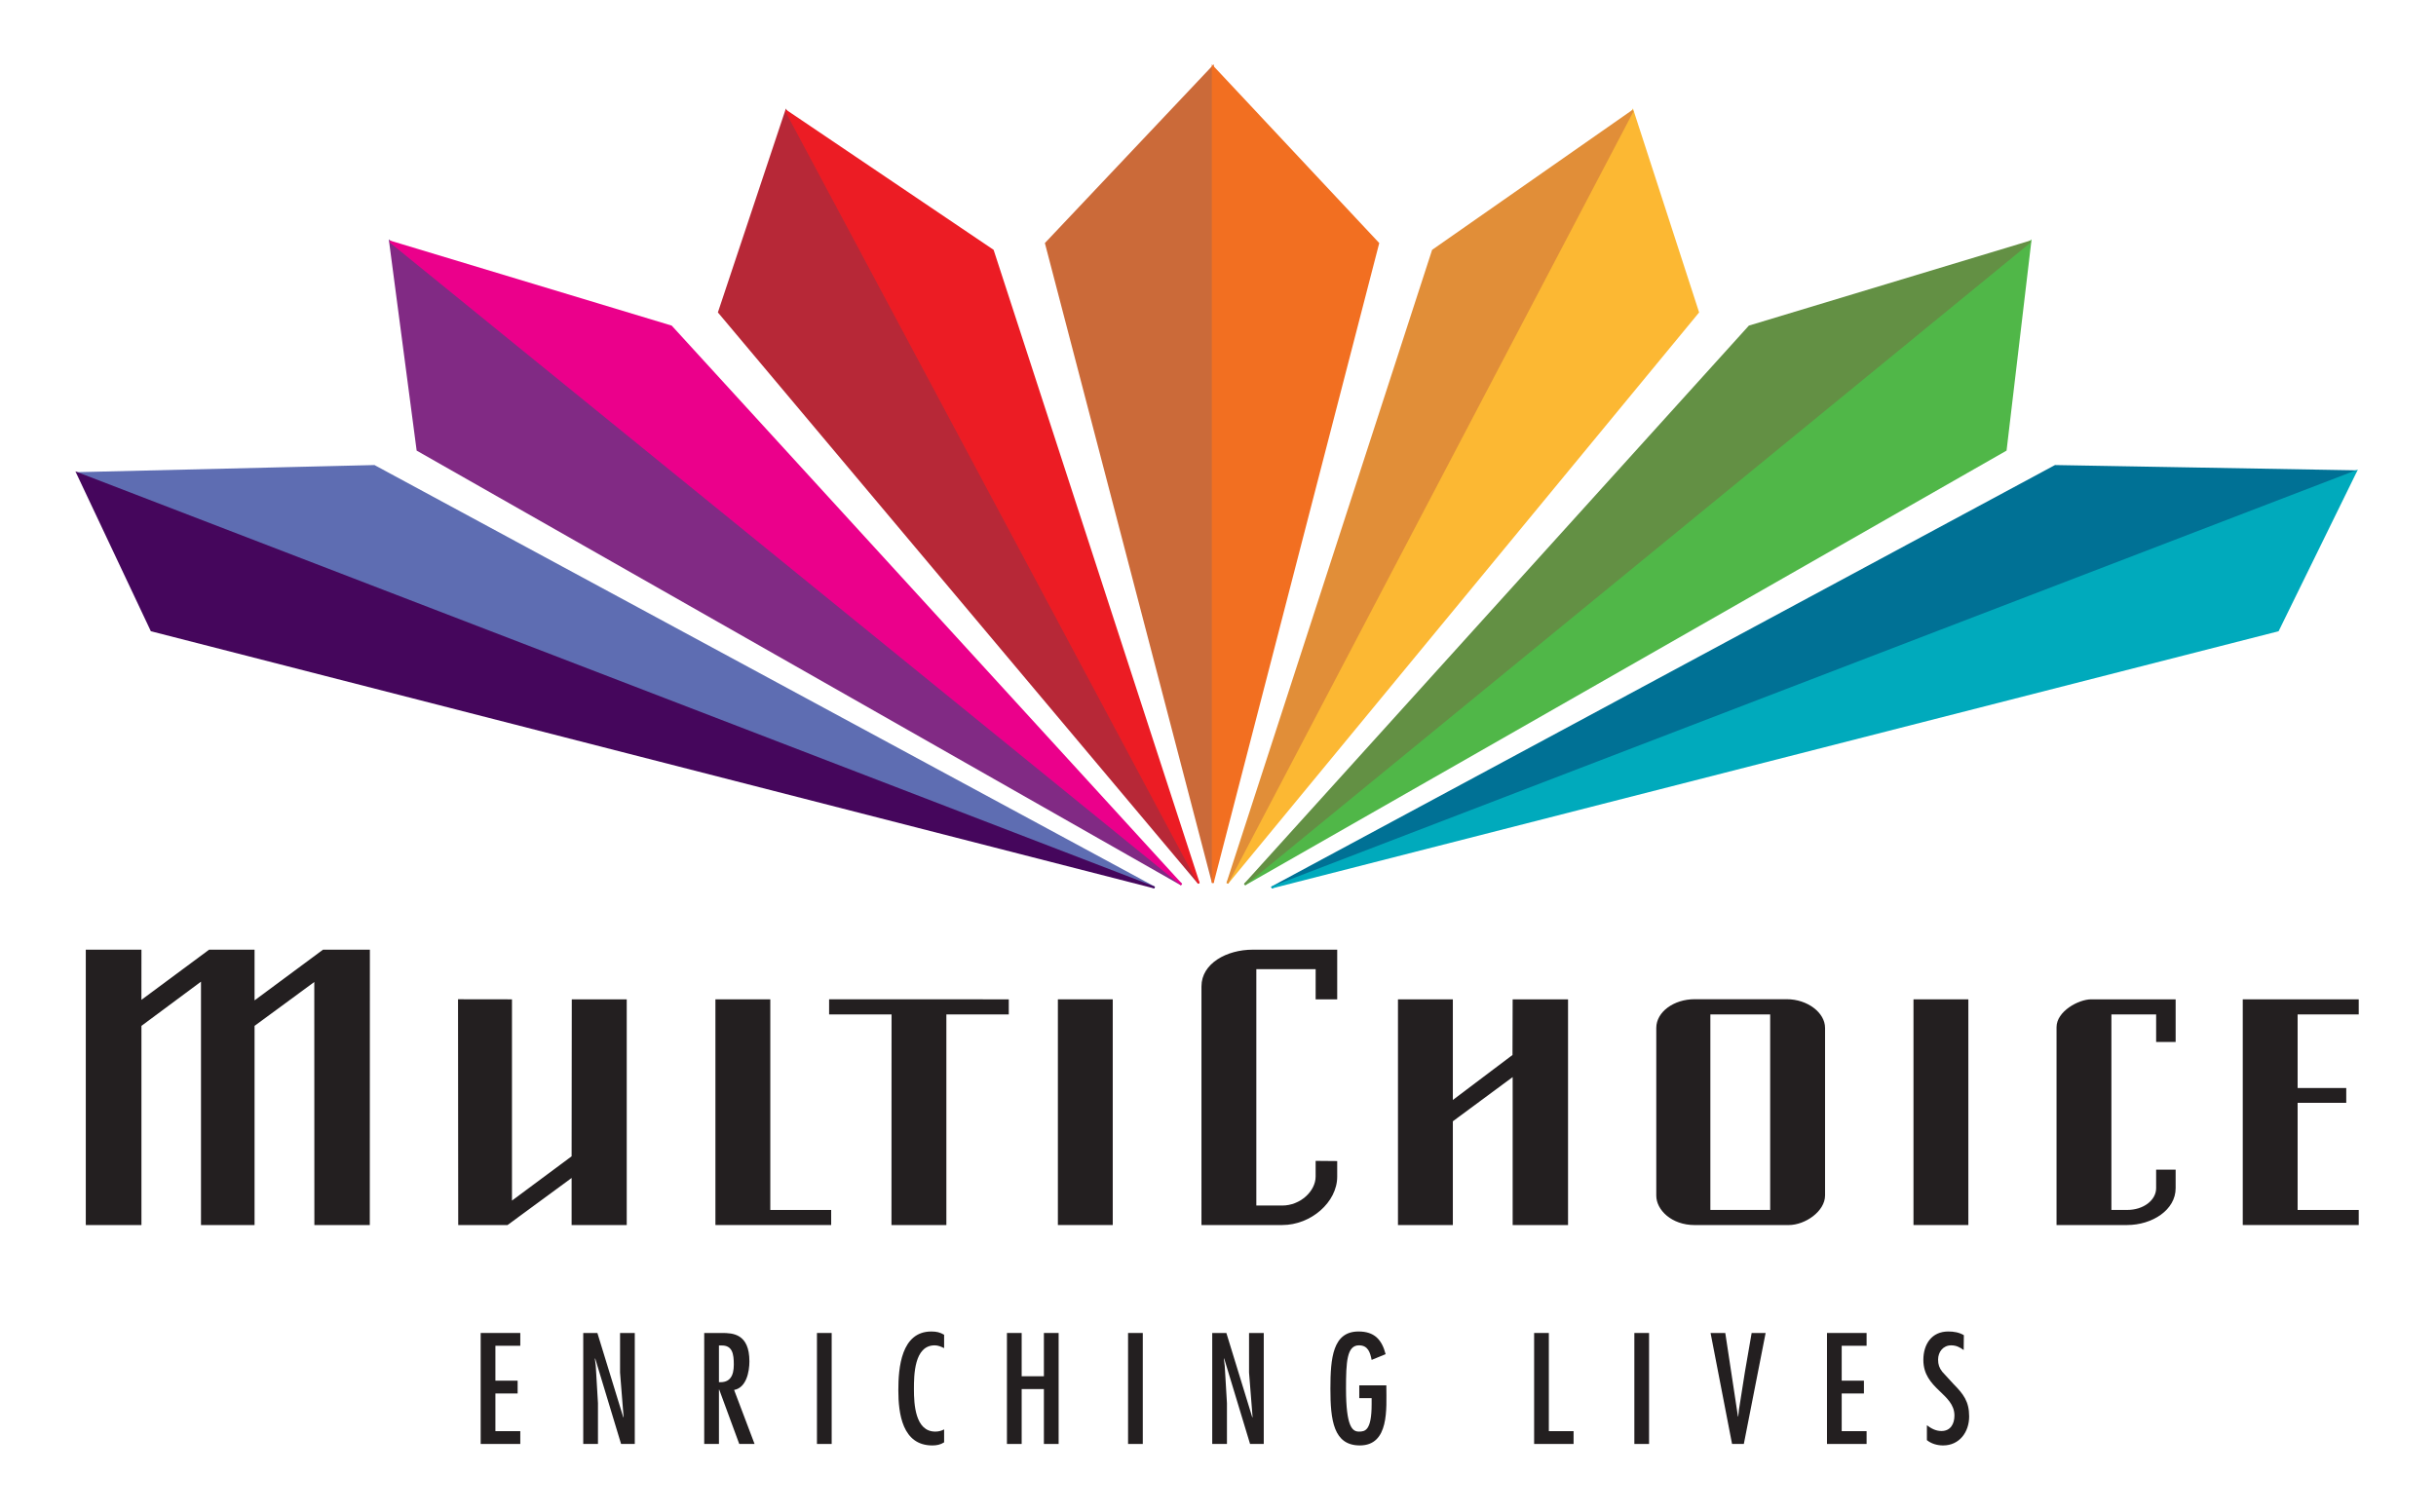 <?xml version="1.0" encoding="iso-8859-1"?>
<!-- Generator: Adobe Illustrator 17.0.0, SVG Export Plug-In . SVG Version: 6.00 Build 0)  -->
<!DOCTYPE svg PUBLIC "-//W3C//DTD SVG 1.1//EN" "http://www.w3.org/Graphics/SVG/1.1/DTD/svg11.dtd">
<svg version="1.1" id="Layer_1" xmlns="http://www.w3.org/2000/svg" xmlns:xlink="http://www.w3.org/1999/xlink" x="0px" y="0px"
	 width="300px" height="186.25px" viewBox="0 0 300 186.25" style="enable-background:new 0 0 300 186.25;" xml:space="preserve">
<g>
	<polygon style="fill:#231F20;" points="77.184,123.093 70.416,123.093 70.395,142.428 63.051,147.882 63.051,123.093 
		56.407,123.083 56.431,150.892 62.506,150.892 70.395,145.097 70.395,150.892 77.184,150.892 	"/>
	<polygon style="fill:#231F20;" points="94.864,123.093 88.106,123.093 88.106,150.892 102.361,150.892 102.361,149.036 
		94.864,149.036 	"/>
	<polygon style="fill:#231F20;" points="45.542,150.893 38.716,150.893 38.705,120.958 31.35,126.36 31.35,150.893 24.753,150.893 
		24.753,120.915 17.419,126.36 17.419,150.893 10.565,150.893 10.565,116.976 17.419,116.976 17.416,123.156 25.754,116.975 
		31.35,116.976 31.35,123.221 39.78,116.975 45.552,116.975 	"/>
	<rect x="130.281" y="123.093" style="fill:#231F20;" width="6.757" height="27.799"/>
	<polygon style="fill:#231F20;" points="102.107,123.087 124.234,123.093 124.234,124.951 116.548,124.951 116.548,150.892 
		109.788,150.892 109.798,124.949 102.107,124.951 	"/>
	<g>
		<path style="fill:#231F20;" d="M147.964,121.492c0-2.818,3.107-4.516,6.304-4.516h10.413v6.117h-2.657l0.003-3.716h-7.307v29.114
			c0,0,1.633-0.003,3.189,0c2.219,0.003,4.114-1.763,4.114-3.571c0,0-0.006-1.939,0-1.93l2.657,0.023c0.001-0.008,0,1.923,0,1.923
			c0,3.138-3.233,5.956-6.757,5.956h-9.96V121.492z"/>
		<polygon style="fill:#231F20;" points="172.164,123.093 178.922,123.093 178.922,135.488 186.268,129.947 186.288,123.093 
			193.109,123.093 193.109,150.892 186.288,150.892 186.288,132.669 178.922,138.114 178.922,150.892 172.164,150.892 		"/>
		<rect x="235.651" y="123.093" style="fill:#231F20;" width="6.757" height="27.799"/>
		<path style="fill:#231F20;" d="M260.026,124.951v24.084c0.013,0.004,1.922-0.003,1.96-0.003c1.979,0.003,3.553-1.195,3.548-2.686
			v-2.275h2.402v2.275c0.01,2.689-2.882,4.547-5.989,4.547h-8.679V126.52c0-1.954,2.722-3.427,4.259-3.427h10.409v5.253h-2.402
			v-3.395H260.026z"/>
		<polygon style="fill:#231F20;" points="276.201,123.093 290.484,123.093 290.484,124.951 282.958,124.951 282.958,134.015 
			288.947,134.015 288.947,135.84 282.958,135.84 282.958,149.036 290.484,149.036 290.484,150.892 276.201,150.892 		"/>
		<path style="fill-rule:evenodd;clip-rule:evenodd;fill:#231F20;" d="M210.636,124.951h7.366v24.085h-7.366V124.951z
			 M220.05,123.078h-11.359c-2.538,0-4.715,1.552-4.715,3.537v20.658c0,1.761,1.889,3.623,4.715,3.623h11.584
			c2.052,0,4.486-1.702,4.486-3.644v-20.637C224.761,124.726,222.583,123.078,220.05,123.078"/>
		<polygon style="fill:#CB6A39;" points="149.368,8.209 128.808,29.972 149.368,108.736 		"/>
		<polygon style="fill:none;stroke:#CB6A39;stroke-width:0.232;stroke-miterlimit:3.864;" points="149.368,8.209 128.808,29.972 
			149.368,108.736 		"/>
		<polygon style="fill:#812A84;" points="48.034,29.753 51.42,55.432 145.497,108.95 		"/>
		<polygon style="fill:none;stroke:#812A84;stroke-width:0.232;stroke-miterlimit:3.864;" points="48.034,29.753 51.42,55.432 
			145.497,108.95 		"/>
		<polygon style="fill:#EB008B;" points="145.496,108.95 82.657,40.208 48.034,29.753 		"/>
		<polygon style="fill:none;stroke:#EB008B;stroke-width:0.232;stroke-miterlimit:3.864;" points="145.496,108.95 82.657,40.208 
			48.034,29.753 		"/>
		<polygon style="fill:#5E6DB2;" points="142.188,109.323 46.087,57.399 9.517,58.274 		"/>
		<polygon style="fill:none;stroke:#5E6DB2;stroke-width:0.232;stroke-miterlimit:3.864;" points="142.188,109.323 46.087,57.399 
			9.517,58.274 		"/>
		<polygon style="fill:#45065C;" points="9.516,58.274 18.659,77.652 142.188,109.323 		"/>
		<polygon style="fill:none;stroke:#45065C;stroke-width:0.232;stroke-miterlimit:3.864;" points="9.516,58.274 18.659,77.652 
			142.188,109.323 		"/>
		<polygon style="fill:#B72837;" points="96.809,13.655 88.54,38.458 147.63,108.789 		"/>
		<polygon style="fill:none;stroke:#B72837;stroke-width:0.232;stroke-miterlimit:3.864;" points="96.809,13.655 88.54,38.458 
			147.63,108.789 		"/>
		<polygon style="fill:#EC1C24;" points="147.63,108.79 122.268,30.847 96.809,13.655 		"/>
		<polygon style="fill:none;stroke:#EC1C24;stroke-width:0.232;stroke-miterlimit:3.864;" points="147.63,108.79 122.268,30.847 
			96.809,13.655 		"/>
		<polygon style="fill:#F26F21;" points="149.354,8.209 169.73,29.972 149.354,108.736 		"/>
		<polygon style="fill:none;stroke:#F26F21;stroke-width:0.232;stroke-miterlimit:3.864;" points="149.354,8.209 169.73,29.972 
			149.354,108.736 		"/>
		<polygon style="fill:#50B748;" points="250.045,29.753 247.005,55.432 153.286,108.95 		"/>
		<polygon style="fill:none;stroke:#50B748;stroke-width:0.232;stroke-miterlimit:3.864;" points="250.045,29.753 247.005,55.432 
			153.286,108.95 		"/>
		<polygon style="fill:#639044;" points="153.286,108.95 215.443,40.208 250.045,29.753 		"/>
		<polygon style="fill:none;stroke:#639044;stroke-width:0.232;stroke-miterlimit:3.864;" points="153.286,108.95 215.443,40.208 
			250.045,29.753 		"/>
		<polygon style="fill:#007195;" points="156.595,109.323 253.108,57.399 290.147,58.047 		"/>
		<polygon style="fill:none;stroke:#007195;stroke-width:0.232;stroke-miterlimit:3.864;" points="156.595,109.323 253.108,57.399 
			290.147,58.047 		"/>
		<polygon style="fill:#00AABC;" points="290.146,58.047 280.535,77.653 156.594,109.323 		"/>
		<polygon style="fill:none;stroke:#00AABC;stroke-width:0.232;stroke-miterlimit:3.864;" points="290.146,58.047 280.535,77.653 
			156.594,109.323 		"/>
		<polygon style="fill:#FCB833;" points="201.073,13.655 209.122,38.458 151.151,108.789 		"/>
		<polygon style="fill:none;stroke:#FCB833;stroke-width:0.232;stroke-miterlimit:3.864;" points="201.073,13.655 209.122,38.458 
			151.151,108.789 		"/>
		<polygon style="fill:#E18E38;" points="151.151,108.79 176.467,30.847 201.073,13.655 		"/>
		<polygon style="fill:none;stroke:#E18E38;stroke-width:0.232;stroke-miterlimit:3.864;" points="151.151,108.79 176.467,30.847 
			201.073,13.655 		"/>
		<polygon style="fill:#231F20;" points="59.197,164.188 59.197,177.859 64.075,177.859 64.075,176.282 61.01,176.282 
			61.01,171.641 63.748,171.641 63.748,170.063 61.01,170.063 61.01,165.765 64.075,165.765 64.075,164.188 		"/>
		<polygon style="fill:#231F20;" points="73.261,167.362 73.298,167.325 76.488,177.859 78.175,177.859 78.175,164.188 
			76.362,164.188 76.362,169.066 76.797,174.542 76.76,174.579 73.569,164.188 71.828,164.188 71.828,177.859 73.641,177.859 
			73.641,172.838 73.37,168.249 		"/>
		<path style="fill-rule:evenodd;clip-rule:evenodd;fill:#231F20;" d="M88.54,170.244v-4.515h0.291
			c1.377-0.036,1.54,1.052,1.54,2.358C90.371,169.464,89.899,170.336,88.54,170.244 M86.727,177.859h1.813v-6.69h0.036l2.465,6.69
			h1.886l-2.52-6.653c1.505-0.273,1.885-2.231,1.885-3.518c0-3.426-2.067-3.499-3.39-3.499h-2.176V177.859z"/>
		<rect x="100.61" y="164.189" style="fill:#231F20;" width="1.813" height="13.67"/>
		<path style="fill:#231F20;" d="M116.27,164.405c-0.526-0.307-0.96-0.398-1.577-0.398c-3.717,0-4.061,4.496-4.061,7.234
			c0,2.865,0.49,6.8,4.188,6.8c0.526,0,0.997-0.09,1.451-0.381v-1.594c-0.344,0.181-0.689,0.27-1.088,0.27
			c-2.484,0-2.63-3.408-2.63-5.221c0-1.704,0.019-5.403,2.557-5.403c0.417,0,0.797,0.164,1.16,0.344V164.405z"/>
		<polygon style="fill:#231F20;" points="124.008,164.188 124.008,177.859 125.821,177.859 125.821,171.097 128.559,171.097 
			128.559,177.859 130.373,177.859 130.373,164.188 128.559,164.188 128.559,169.519 125.821,169.519 125.821,164.188 		"/>
		<rect x="138.924" y="164.189" style="fill:#231F20;" width="1.813" height="13.67"/>
		<polygon style="fill:#231F20;" points="150.722,167.362 150.758,167.325 153.949,177.859 155.636,177.859 155.636,164.188 
			153.823,164.188 153.823,169.066 154.258,174.542 154.221,174.579 151.03,164.188 149.289,164.188 149.289,177.859 
			151.102,177.859 151.102,172.838 150.83,168.249 		"/>
		<path style="fill:#231F20;" d="M167.397,170.643v1.577h1.524v0.743c0,3.265-0.818,3.373-1.561,3.373
			c-0.798,0-1.595-0.544-1.595-5.294c0-3.301,0.109-5.331,1.595-5.331c1.124,0,1.379,0.889,1.561,1.795l1.722-0.707
			c-0.471-1.814-1.397-2.793-3.337-2.793c-3.155,0-3.464,3.229-3.464,7.054c0,3.862,0.381,6.98,3.627,6.98
			c3.644,0,3.264-4.568,3.264-7.18v-0.218H167.397z"/>
		<polygon style="fill:#231F20;" points="188.932,164.188 188.932,177.859 193.791,177.859 193.791,176.282 190.744,176.282 
			190.744,164.188 		"/>
		<rect x="201.275" y="164.189" style="fill:#231F20;" width="1.812" height="13.67"/>
		<polygon style="fill:#231F20;" points="210.661,164.188 213.308,177.859 214.758,177.859 217.442,164.188 215.72,164.188 
			214.886,169.011 214.16,173.616 214.069,174.469 214.033,174.469 212.473,164.188 		"/>
		<polygon style="fill:#231F20;" points="224.998,164.188 224.998,177.859 229.876,177.859 229.876,176.282 226.811,176.282 
			226.811,171.641 229.548,171.641 229.548,170.063 226.811,170.063 226.811,165.765 229.876,165.765 229.876,164.188 		"/>
		<path style="fill:#231F20;" d="M241.854,164.46c-0.58-0.344-1.233-0.454-1.922-0.454c-2.05,0-3.065,1.58-3.065,3.5
			c0,3.59,3.827,4.134,3.827,6.855c0,1.015-0.472,1.903-1.596,1.903c-0.708,0-1.251-0.308-1.795-0.707v1.831
			c0.562,0.453,1.288,0.653,1.995,0.653c2.013,0,3.209-1.65,3.209-3.572c0-1.849-0.706-2.755-1.94-4.007l-1.378-1.504
			c-0.362-0.471-0.507-0.887-0.507-1.487c0-0.944,0.616-1.759,1.612-1.759c0.617,0,1.071,0.236,1.541,0.58L241.854,164.46z"/>
	</g>
</g>
</svg>
